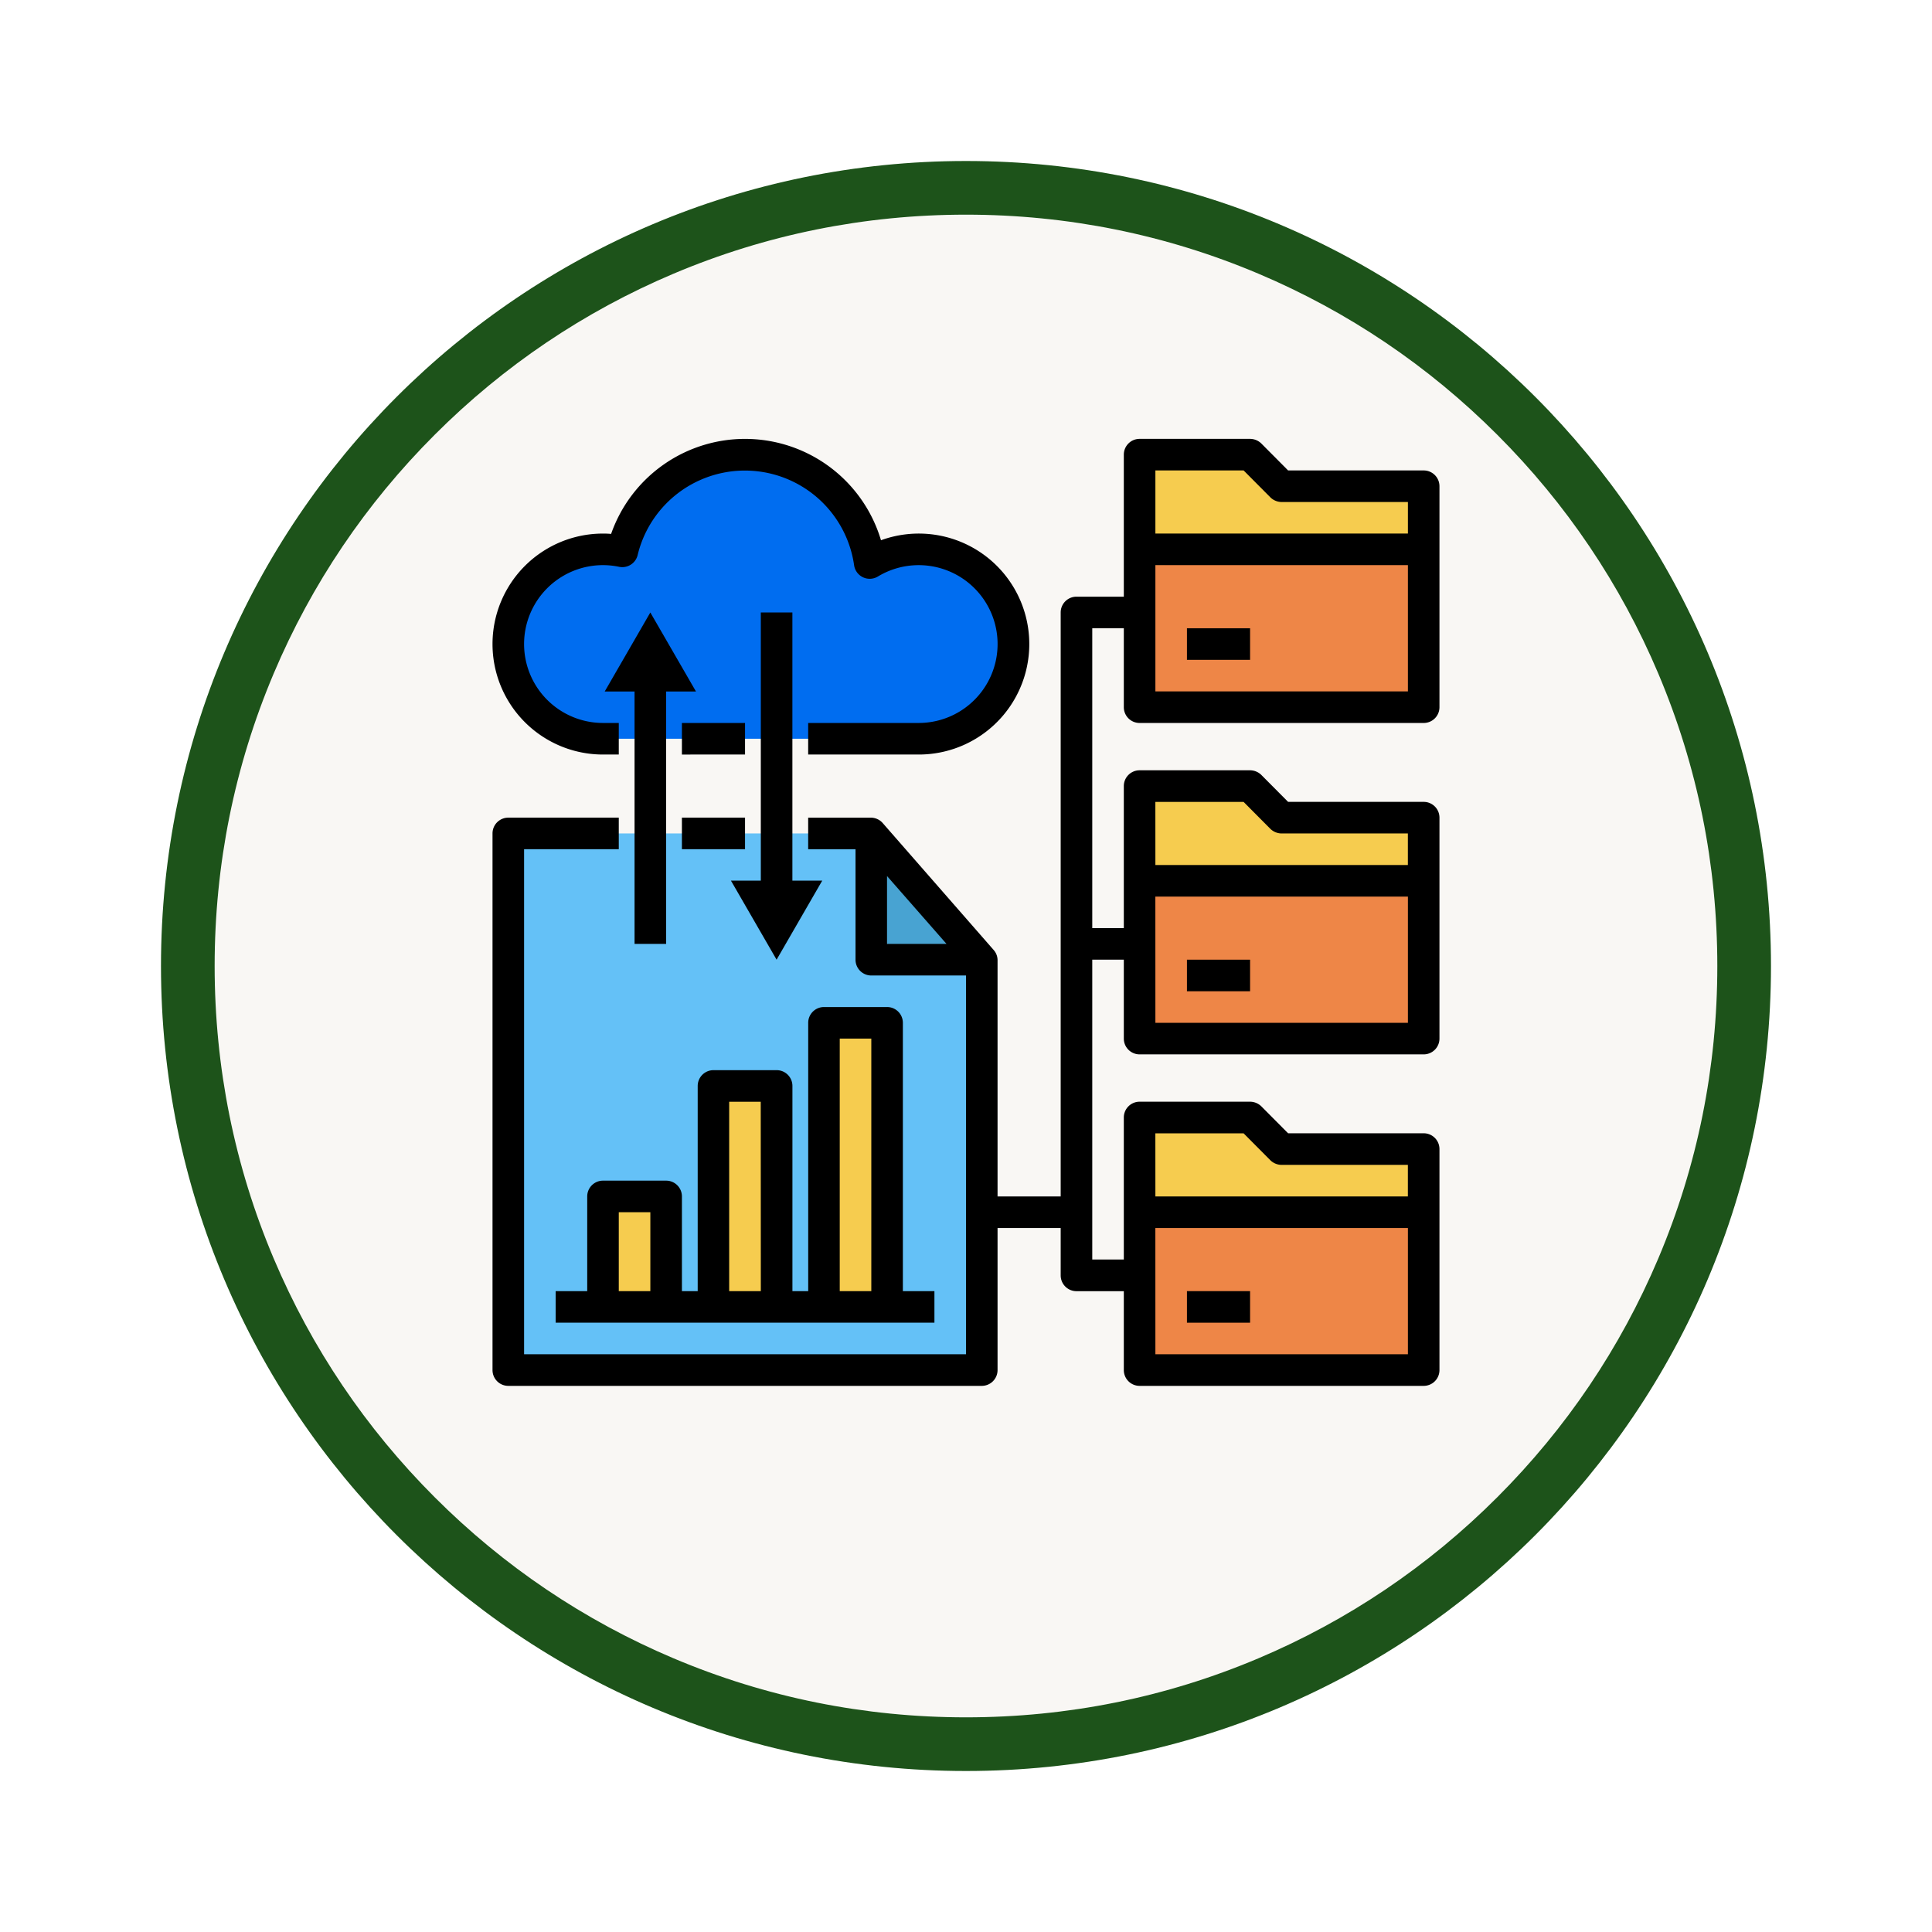<svg xmlns="http://www.w3.org/2000/svg" xmlns:xlink="http://www.w3.org/1999/xlink" width="108" height="108" viewBox="0 0 108 108">
  <defs>
    <filter id="Trazado_904820" x="0" y="0" width="108" height="108" filterUnits="userSpaceOnUse">
      <feOffset dy="3" input="SourceAlpha"/>
      <feGaussianBlur stdDeviation="3" result="blur"/>
      <feFlood flood-opacity="0.161"/>
      <feComposite operator="in" in2="blur"/>
      <feComposite in="SourceGraphic"/>
    </filter>
  </defs>
  <g id="img11" transform="translate(-201 -481)">
    <g id="Icono" transform="translate(-414.101 -4519)">
      <g transform="matrix(1, 0, 0, 1, 615.1, 5000)" filter="url(#Trazado_904820)">
        <g id="Trazado_904820-2" data-name="Trazado 904820" transform="translate(9 6)" fill="#f9f7f4">
          <path d="M 45 88.5 C 39.127 88.5 33.43 87.35 28.068 85.082 C 22.889 82.891 18.236 79.755 14.241 75.759 C 10.245 71.764 7.109 67.111 4.918 61.932 C 2.65 56.57 1.5 50.873 1.5 45 C 1.5 39.127 2.65 33.43 4.918 28.068 C 7.109 22.889 10.245 18.236 14.241 14.241 C 18.236 10.245 22.889 7.109 28.068 4.918 C 33.43 2.65 39.127 1.5 45 1.5 C 50.873 1.5 56.57 2.65 61.932 4.918 C 67.111 7.109 71.764 10.245 75.759 14.241 C 79.755 18.236 82.891 22.889 85.082 28.068 C 87.35 33.43 88.5 39.127 88.5 45 C 88.5 50.873 87.35 56.57 85.082 61.932 C 82.891 67.111 79.755 71.764 75.759 75.759 C 71.764 79.755 67.111 82.891 61.932 85.082 C 56.57 87.35 50.873 88.5 45 88.5 Z" stroke="none"/>
          <path d="M 45 3 C 39.329 3 33.829 4.11 28.653 6.299 C 23.652 8.415 19.16 11.443 15.302 15.302 C 11.443 19.16 8.415 23.652 6.299 28.653 C 4.11 33.829 3 39.329 3 45 C 3 50.671 4.11 56.171 6.299 61.347 C 8.415 66.348 11.443 70.84 15.302 74.698 C 19.16 78.557 23.652 81.585 28.653 83.701 C 33.829 85.89 39.329 87 45 87 C 50.671 87 56.171 85.89 61.347 83.701 C 66.348 81.585 70.84 78.557 74.698 74.698 C 78.557 70.84 81.585 66.348 83.701 61.347 C 85.89 56.171 87 50.671 87 45 C 87 39.329 85.89 33.829 83.701 28.653 C 81.585 23.652 78.557 19.16 74.698 15.302 C 70.84 11.443 66.348 8.415 61.347 6.299 C 56.171 4.11 50.671 3 45 3 M 45 0 C 69.853 0 90 20.147 90 45 C 90 69.853 69.853 90 45 90 C 20.147 90 0 69.853 0 45 C 0 20.147 20.147 0 45 0 Z" stroke="none" fill="#1d531a"/>
        </g>
      </g>
    </g>
    <g id="cloud-network-folder-file-data-Storage" transform="translate(226.532 503.533)">
      <path id="Trazado_916753" data-name="Trazado 916753" d="M43,9H58.881v8.823H43Z" transform="translate(-4.828 -0.824)" fill="#ee8647"/>
      <path id="Trazado_916754" data-name="Trazado 916754" d="M58.881,9.058V4.765H50.94L49.176,3H43V9.176Z" transform="translate(-4.828 -0.118)" fill="#f6cc4f"/>
      <path id="Trazado_916755" data-name="Trazado 916755" d="M43,30H58.881v8.823H43Z" transform="translate(-4.828 -3.297)" fill="#ee8647"/>
      <path id="Trazado_916756" data-name="Trazado 916756" d="M58.881,29.294V25.765H50.94L49.176,24H43v5.294Z" transform="translate(-4.828 -2.59)" fill="#f6cc4f"/>
      <path id="Trazado_916757" data-name="Trazado 916757" d="M43,51H58.881v8.823H43Z" transform="translate(-4.828 -5.77)" fill="#ee8647"/>
      <path id="Trazado_916758" data-name="Trazado 916758" d="M58.881,50.294V46.765H50.94L49.176,45H43v5.294Z" transform="translate(-4.828 -5.063)" fill="#f6cc4f"/>
      <path id="Trazado_916759" data-name="Trazado 916759" d="M29.468,34.087V57H3V27H23.26Z" transform="translate(-0.118 -2.944)" fill="#64c1f7"/>
      <path id="Trazado_916760" data-name="Trazado 916760" d="M26,27v7.058h6.176Z" transform="translate(-2.826 -2.944)" fill="#48a3d2"/>
      <g id="Grupo_1147788" data-name="Grupo 1147788" transform="translate(8.176 34.643)">
        <path id="Trazado_916761" data-name="Trazado 916761" d="M9,50h3.529v6.176H9Z" transform="translate(-9 -40.295)" fill="#f6cc4f"/>
        <path id="Trazado_916762" data-name="Trazado 916762" d="M16,43h3.529V55.352H16Z" transform="translate(-9.824 -39.471)" fill="#f6cc4f"/>
        <path id="Trazado_916763" data-name="Trazado 916763" d="M23,39h3.529V54.881H23Z" transform="translate(-10.648 -39)" fill="#f6cc4f"/>
      </g>
      <path id="Trazado_916764" data-name="Trazado 916764" d="M25.939,8.293a5.257,5.257,0,0,0-2.726.762,7.049,7.049,0,0,0-13.834-.65A5.294,5.294,0,1,0,8.294,18.88H25.939a5.294,5.294,0,0,0,0-10.587Z" transform="translate(-0.118 -0.118)" fill="#006df0"/>
      <path id="Trazado_916765" data-name="Trazado 916765" d="M54.053,3.765H46.474l-1.5-1.509A.911.911,0,0,0,44.348,2H38.172a.882.882,0,0,0-.882.882v7.94H34.643a.882.882,0,0,0-.882.882V44.348H30.232V31.141a.863.863,0,0,0-.221-.573l-6.2-7.093a.882.882,0,0,0-.671-.3H19.645v1.765h2.647v6.176a.882.882,0,0,0,.882.882h5.294V53.171H3.765V24.939H9.058V23.174H2.882A.882.882,0,0,0,2,24.056v30a.882.882,0,0,0,.882.882H29.35a.882.882,0,0,0,.882-.882v-7.94h3.529v2.647a.882.882,0,0,0,.882.882H37.29v4.411a.882.882,0,0,0,.882.882H54.053a.882.882,0,0,0,.882-.882V41.7a.882.882,0,0,0-.882-.882H46.474l-1.5-1.509a.911.911,0,0,0-.626-.256H38.172a.882.882,0,0,0-.882.882v7.94H35.526V31.114H37.29v4.411a.882.882,0,0,0,.882.882H54.053a.882.882,0,0,0,.882-.882V23.174a.882.882,0,0,0-.882-.882H46.474l-1.5-1.509a.911.911,0,0,0-.626-.256H38.172a.882.882,0,0,0-.882.882v7.94H35.526V12.587H37.29V17a.882.882,0,0,0,.882.882H54.053A.882.882,0,0,0,54.935,17V4.647a.882.882,0,0,0-.882-.882Zm-30,26.468V26.438l3.326,3.794Zm15,10.587h4.932l1.5,1.509a.911.911,0,0,0,.626.256h7.058v1.764H39.055Zm0,5.294H53.171v7.058H39.055Zm0-23.821h4.932l1.5,1.509a.911.911,0,0,0,.626.256h7.058v1.765H39.055Zm0,5.294H53.171v7.058H39.055ZM53.171,16.116H39.055V9.058H53.171Zm0-8.823H39.055V3.765h4.932l1.5,1.509a.911.911,0,0,0,.626.256h7.058Z"/>
      <path id="Trazado_916766" data-name="Trazado 916766" d="M46,14h3.529v1.765H46Z" transform="translate(-5.181 -1.413)"/>
      <path id="Trazado_916767" data-name="Trazado 916767" d="M46,35h3.529v1.765H46Z" transform="translate(-5.181 -3.886)"/>
      <path id="Trazado_916768" data-name="Trazado 916768" d="M46,56h3.529v1.765H46Z" transform="translate(-5.181 -6.358)"/>
      <path id="Trazado_916769" data-name="Trazado 916769" d="M14,26h3.529v1.765H14Z" transform="translate(-1.413 -2.826)"/>
      <path id="Trazado_916770" data-name="Trazado 916770" d="M25.41,53.881v-15A.882.882,0,0,0,24.527,38H21a.882.882,0,0,0-.882.882v15h-.882V42.411a.882.882,0,0,0-.882-.882H14.823a.882.882,0,0,0-.882.882V53.881h-.882V48.587a.882.882,0,0,0-.882-.882H8.647a.882.882,0,0,0-.882.882v5.294H6v1.764H27.174V53.881Zm-14.116,0H9.529V49.469h1.765Zm6.176,0H15.7V43.294h1.765Zm6.176,0H21.881V39.765h1.765Z" transform="translate(-0.471 -4.239)"/>
      <path id="Trazado_916771" data-name="Trazado 916771" d="M14,20h3.529v1.765H14Z" transform="translate(-1.413 -2.119)"/>
      <path id="Trazado_916772" data-name="Trazado 916772" d="M8.176,19.645h.882V17.881H8.176a4.411,4.411,0,1,1,0-8.823,4.463,4.463,0,0,1,.9.094.882.882,0,0,0,1.037-.657,6.167,6.167,0,0,1,12.1.568.882.882,0,0,0,1.33.631,4.411,4.411,0,1,1,2.272,8.187H19.645v1.765h6.176A6.176,6.176,0,1,0,23.716,7.667,7.931,7.931,0,0,0,8.629,7.314c-.151-.015-.3-.02-.453-.02a6.176,6.176,0,0,0,0,12.352Z" transform="translate(0 0)"/>
      <path id="Trazado_916773" data-name="Trazado 916773" d="M12.542,31.527V17.418h1.669L11.659,13,9.108,17.418h1.669V31.527Z" transform="translate(-0.837 -1.295)"/>
      <path id="Trazado_916774" data-name="Trazado 916774" d="M18.777,13V27.991H17.108l2.551,4.418,2.551-4.418H20.542V13Z" transform="translate(-1.779 -1.295)"/>
    </g>
  </g>
</svg>
